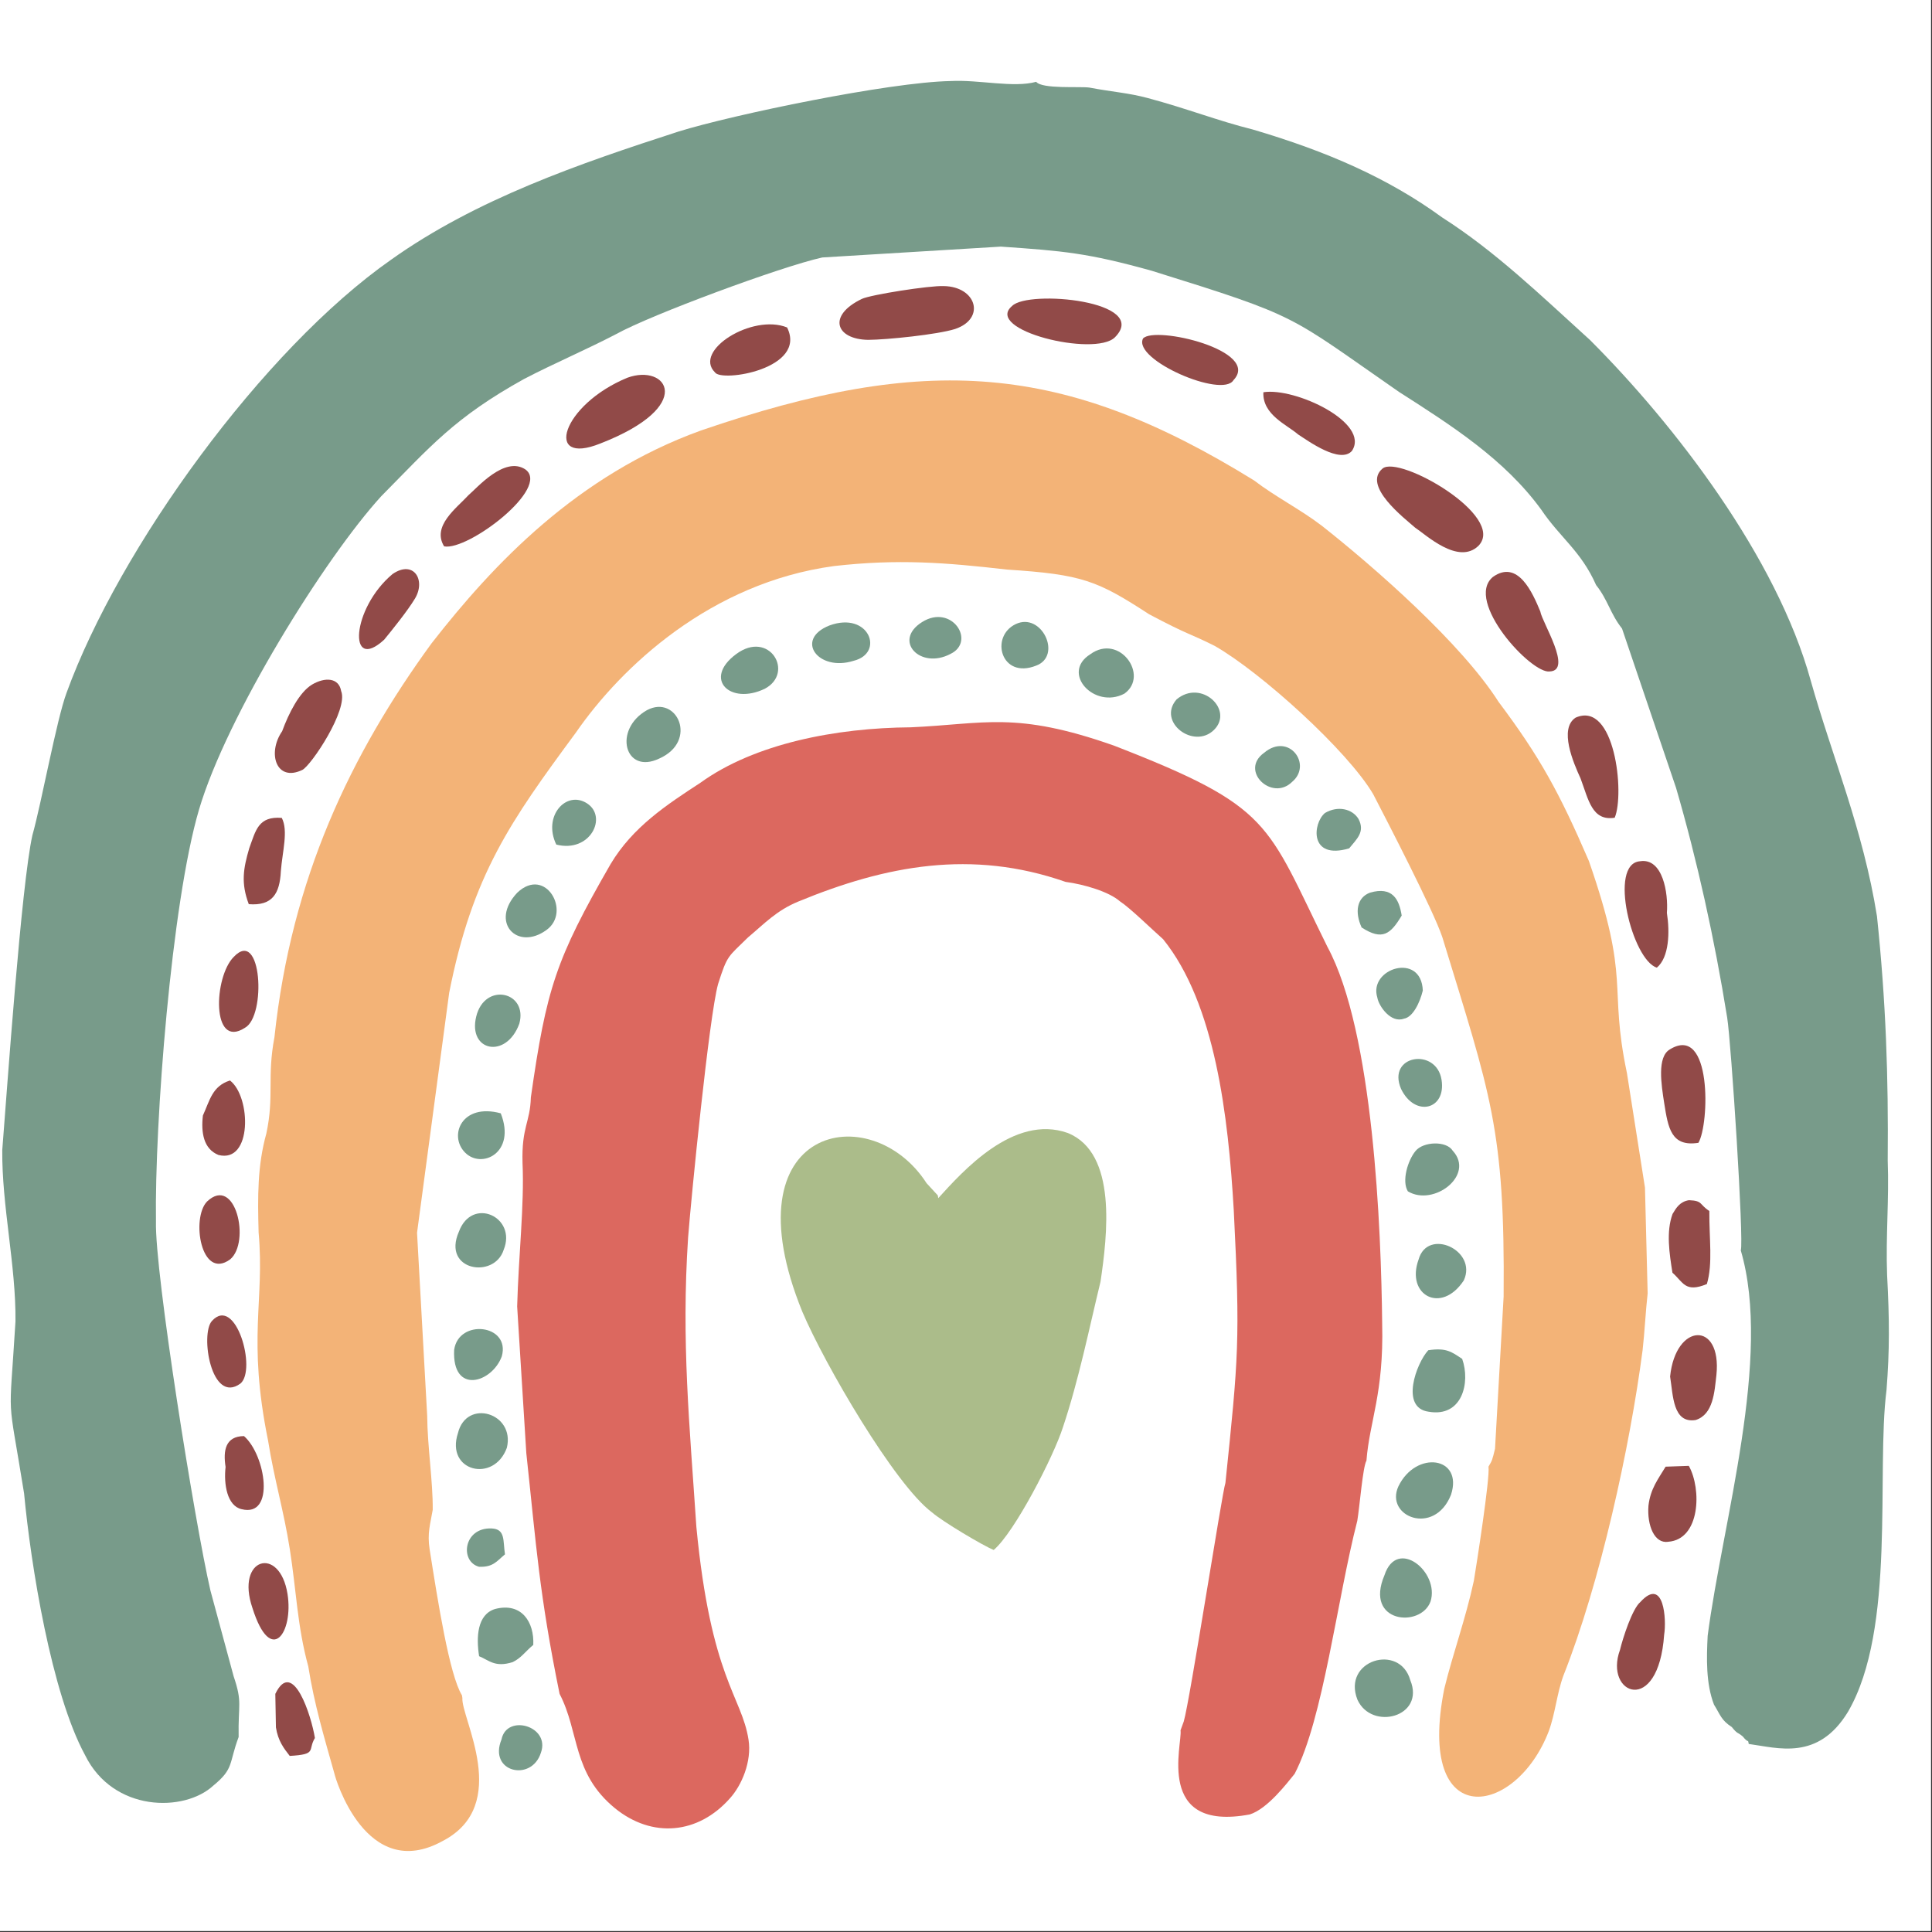 <?xml version="1.0" encoding="UTF-8"?>
<svg width="1587" height="1587" version="1.0" viewBox="0 0 1190.2 1190.2" xmlns="http://www.w3.org/2000/svg" zoomAndPan="magnify">
 <rect x="0" y="0" width="1190.2" height="1190.2" fill="#333333" stroke="none"/>
 <defs>
  <clipPath id="a">
   <path d="m0 0h1189.5v1189.5h-1189.5z"/>
  </clipPath>
  <clipPath id="b">
   <path d="m1 49.008h1163v1062h-1163z"/>
  </clipPath>
 </defs>
 <g clip-path="url(#a)" fill="#fff">
  <path d="m0 0h1189.5v1189.5h-1189.5z"/>
  <path d="m0 0h1189.5v1189.5h-1189.5z"/>
 </g>
 <g clip-path="url(#b)">
  <path d="m147.01 1070.1c-0.371-20.594 2.465-21.035-3.074-37.41l-14.32-52.91c-9.59-41.566-34.383-196.18-33.535-227.31-0.879-60.133 9.488-196.07 26.547-253.81 17.055-57.738 77.477-154.91 112.27-193 30.195-30.492 44.887-48.285 87.812-72.125 18.883-9.824 38.066-17.926 56.945-27.754 21.48-11.918 101.49-41.531 126.89-47.168l110-6.688c38.438 2.668 53.23 3.816 93.016 14.891 92.309 28.77 83.223 26.742 152.29 74.621 32.559 20.801 65.117 41.598 87.645 72.562 11.516 17.152 24.555 25.492 33.773 46.426 7.332 9.219 8.68 17.594 15.977 26.809l33.301 98.191c12.969 44.5 23.645 92.785 31.48 141.51 2.43 15.129 10.402 137.9 8.375 143.37 19.352 65.91-11.215 167.07-20.398 237.37-0.711 13.875-1.117 29.441 3.883 42.441 3.918 6.281 4.457 9.625 10.977 13.812 3.648 4.59 3.379 2.902 6.789 5.84 3.648 4.59 3.106 1.25 3.648 4.59 17.934 2.398 42.621 10.637 61.129-19.785 29.793-51.121 17.293-147.35 23.746-198.27 1.926-24.41 1.824-43.32 0.371-70.668-0.914-23.977 1.281-46.699 0.371-70.672 0.473-51.727-1.113-97.988-6.621-150.52-8.609-53.789-27.324-97.379-40.832-145.23-20.973-75.973-83.727-157.55-135.95-209.75-30.801-27.957-58.461-54.699-91.02-75.465-33.102-24.141-70.859-40.719-116.86-54.258-21.309-5.305-40.055-12.766-64.473-19.316-12.227-3.273-21.043-3.644-36.105-6.481-5.981-0.812-29.047 1.047-32.73-3.547-13.98 3.883-35.293-1.418-52.688-0.473-37.895 0.676-134.09 20.73-167.49 31.062-61.133 19.789-124.87 41.703-177.32 79.078-78.832 55.242-167.39 177.44-199.85 266.81-6.113 16.445-15.434 67.836-21.008 87.621-6.82 30.32-15.668 157.41-18.574 194.02-0.305 34.508 8.477 71.008 8.141 105.52-4.019 66.078-5.203 40.418 5.301 105.96 4.156 44.129 16.82 123.11 37.559 161.23 17.324 35.219 61.199 35.32 79.031 18.773 12.836-10.535 9.426-13.438 15.57-29.883" fill="#789b8a" fill-rule="evenodd"/>
 </g>
 <path d="m206.09 1092.9c0.27 1.688 19.25 67.562 66.77 41.156 42.457-22.184 11.047-75.801 11.992-87.988l-0.27-1.691c-7.734-12.559-14.863-57.941-19.895-89.848-1.586-10.098 0.406-15.566 1.891-24.414 0.172-17.254-3.273-39.098-3.41-58.008l-6.25-112.67 19.793-147.79c14.355-72.863 37.895-105.85 78.086-160.38 28.07-40.586 83.086-92.281 158.98-102.55 39.48-4.488 68.562-2.191 106.56 2.164 46.406 3.004 55.625 6.75 87.609 27.551 25.062 13.27 24.793 11.617 40.395 19.484 28.406 16.207 81.938 64.59 97.645 91.402 8.242 15.934 37.117 71.648 42.555 88.023 29.621 96.941 38.672 117.91 37.762 221.36l-5.305 93.836c-1.754 7.156-1.754 7.156-4.019 10.973 1.051 6.719-7.531 61.453-9.016 70.301-4.965 23.16-13.004 45.109-18.238 66.582-17.598 88.871 44.043 79.18 64.406 26.035 4.019-10.973 4.965-23.164 8.984-34.137 22.598-56.961 41.004-140.77 48.805-200.57 1.219-10.535 1.891-24.41 3.109-34.945-0.645-22.285-1.016-42.883-1.656-65.168-3.715-23.535-7.16-45.379-11.113-70.57-11.551-55 2.738-55.543-23.438-130.64-18.07-41.938-30.195-64.121-55.629-98.02-22.898-35.992-76.195-82.727-108.96-108.55-13.07-9.996-28.641-17.863-41.711-27.891-117.67-72.73-201.84-78.438-340.75-30.727-76.059 27.484-127.73 82.117-165.97 131.18-49.578 68.07-86.328 144.48-96.73 242.54-4.695 24.852-0.031 36.16-4.996 59.359-5.508 19.82-5.371 38.727-4.762 61.012 3.816 42.441-7.027 64.828 5.84 128.24 3.715 23.531 9.695 43.25 13.375 66.785 3.988 25.223 4.594 47.473 11.383 72.258 3.715 23.5 9.695 43.219 16.18 66.316" fill="#f3b377" fill-rule="evenodd"/>
 <path d="m344.73 1043.5c12.395 23.871 7.668 48.723 34.043 70.398 23.035 18.773 51.34 16.039 70.828-5.977 7.328-8.035 13.645-22.824 11.516-36.262-4.223-26.879-23.168-37.684-32.121-131.01-4.188-63.07-9.32-113.92-5.098-178.28 1.891-24.414 12.969-136.38 18.473-156.16 5.777-18.133 6.012-16.445 18.441-28.734 10.133-8.477 17.496-16.547 30.973-22.082 53.902-22.254 106.86-32.316 164.62-12.125 11.754 1.59 26.816 6.113 33.473 11.953 6.383 4.156 19.992 17.527 26.648 23.367 32.086 39.707 40.156 109.06 43.535 167.07 4.051 80.293 2.836 90.828-5.137 167.85-1.992 5.469-21.918 134.32-25.668 146.98l-1.992 5.469c1.316 8.406-15.941 62.77 42.625 51.828 10.941-3.441 22.832-19.109 27.66-25.02 17.633-33.766 26.141-107.44 38.605-155.89 1.484-8.844 3.379-33.258 5.641-37.039 1.891-24.414 10.738-41.297 9.691-84.211-0.605-58.449-5.367-179.97-33.738-232.34-37.93-76.68-33.641-85.965-131.48-123.95-60.797-21.441-79.609-13.305-125.24-11.277-45.898 0.336-96.055 9.961-129.56 34.168-20.84 13.609-41.645 27.215-55.289 50.043-33.809 58.715-39.586 76.848-49.145 143.77-0.438 15.566-5.773 18.133-5.133 40.418 1.184 25.629-2.465 57.23-3.309 88.363l5.641 90.391c6.211 57.566 7.934 86.574 20.5 148.3" fill="#dc685f" fill-rule="evenodd"/>
 <path d="m578.01 738.12-0.27-1.688-6.926-7.527c-34.211-53.184-123.34-35.691-76.531 79.211 13.68 32.281 56.941 106.43 79.742 123.48 6.652 5.84 31.984 20.797 38.129 23.262 12.699-10.602 36.883-57.465 42.66-75.598 9.762-29.105 16.211-61.117 23.168-89.75 4.156-28.227 10.504-79.145-20.164-91.535-33.469-11.922-65.117 24.074-79.809 40.145" fill="#abbc8a" fill-rule="evenodd"/>
 <path d="m530.93 184.14c-21.344 10.266-16.18 24.918 3.953 25.223 11.48-0.066 42.555-3.242 53.496-6.684 19.086-6.449 13.105-26.168-7.023-26.441-8.645-0.402-45.09 5.336-50.426 7.902" fill="#914a48" fill-rule="evenodd"/>
 <path d="m851.72 288.64c-12.668 10.602 13.441 30.59 20.094 36.434 6.387 4.152 26.648 23.363 39.078 11.074 17.227-18.199-49.039-56.016-59.172-47.508" fill="#914a48" fill-rule="evenodd"/>
 <path d="m386.41 232.73c-40.426 16.711-51.672 54.629-16.582 40.484 59.512-23.129 41.004-49.5 16.582-40.484" fill="#914a48" fill-rule="evenodd"/>
 <path d="m919.68 355.43c-17.766 14.855 23.812 59.965 35.023 58.211 14.289-0.543-4.762-30.254-5.809-36.973-4.695-11.312-13.746-32.281-29.215-21.238" fill="#914a48" fill-rule="evenodd"/>
 <path d="m623.51 188.49c-17.766 14.855 50.898 31.605 63.324 19.312 22.293-22.453-53.465-29.477-63.324-19.312" fill="#914a48" fill-rule="evenodd"/>
 <path d="m192.27 421.71c-7.867 4.695-14.422 17.762-18.441 28.734-9.355 13.543-3.644 31.57 12.398 23.875 5.336-2.566 28.57-37.211 23.945-48.555-1.387-8.375-10.031-8.711-17.902-4.055" fill="#914a48" fill-rule="evenodd"/>
 <path d="m273.6 336.59c14.793 2.836 66.062-36.23 49.953-47.473-12.801-8.305-29.758 11.582-34.824 15.801-7.394 8.07-22.863 19.113-15.129 31.672" fill="#914a48" fill-rule="evenodd"/>
 <path d="m1046.3 704.02c6.82-11.414 8.477-73.676-17.664-57.504-7.871 4.695-5.234 21.477-3.379 33.262 2.398 15.125 4.258 26.875 21.043 24.242" fill="#914a48" fill-rule="evenodd"/>
 <path d="m994.72 503.76c6.285-14.754 0.102-72.359-24.082-61.656-10.402 6.82-1.383 27.758 3.043 37.414 4.894 13.031 7.023 26.473 21.039 24.242" fill="#914a48" fill-rule="evenodd"/>
 <path d="m1020.7 596.11c7.598-6.348 8.039-21.914 6.18-33.695 0.945-12.191-2.5-34.039-16.516-31.844-19.859 1.418-4.727 61.016 10.336 65.539" fill="#914a48" fill-rule="evenodd"/>
 <path d="m1025.2 1007c1.484-8.848 0.031-36.164-14.66-20.094-5.066 4.258-10.84 22.387-12.562 29.547-10.031 27.418 23.707 41.059 27.223-9.453" fill="#914a48" fill-rule="evenodd"/>
 <path d="m1057.4 846.95c3.379-33.262-25.16-32.215-28.539 1.047 1.859 11.75 1.688 29.004 15.707 26.809 10.941-3.445 11.617-17.324 12.832-27.855" fill="#914a48" fill-rule="evenodd"/>
 <path d="m1030.3 784.04c6.656 5.84 7.734 12.562 21.211 6.988 3.75-12.66 1.387-27.754 1.52-45.008-6.418-4.152-3.848-6.281-12.531-6.652-5.606 0.879-7.867 4.695-10.129 8.477-4.055 11.008-1.926 24.445-0.07 36.195" fill="#914a48" fill-rule="evenodd"/>
 <path d="m778.3 241.64c-0.676 13.875 14.656 20.09 21.312 25.93 6.383 4.152 25.871 18.301 33.199 10.266 11.617-17.32-34.922-39.305-54.512-36.195" fill="#914a48" fill-rule="evenodd"/>
 <path d="m704.16 208.52c-6.551 13.066 48.906 37.074 55.727 25.66 17.227-18.199-48.363-33.695-55.727-25.66" fill="#914a48" fill-rule="evenodd"/>
 <path d="m484.89 201.73c-21.445-8.68-58.023 14.316-44.445 27.652 3.848 6.281 57.078-2.094 44.445-27.652" fill="#914a48" fill-rule="evenodd"/>
 <path d="m1026.1 903.54c-4.562 7.598-9.355 13.539-10.574 24.039-0.945 12.191 3.719 23.535 12.125 22.219 19.863-1.418 20.707-32.551 12.734-46.766z" fill="#914a48" fill-rule="evenodd"/>
 <path d="m153.26 557.01c14.523 1.145 19.082-6.449 19.758-20.328 0.945-12.191 4.695-24.852 0.574-32.82-14.523-1.148-16.008 7.699-20.027 18.637-3.715 12.664-5.203 21.512-0.305 34.512" fill="#914a48" fill-rule="evenodd"/>
 <path d="m879.86 831.82c-7.363 8.035-17.395 35.453 0.203 37.852 20.672 3.644 25.906-17.863 20.703-32.551-6.348-4.152-9.691-7.055-20.906-5.301" fill="#789b8a" fill-rule="evenodd"/>
 <path d="m241.82 353.64c-25.367 21.207-27.695 61.184-5.137 40.418 4.832-5.91 14.422-17.762 18.98-25.355 6.824-11.414-0.875-23.977-13.844-15.062" fill="#914a48" fill-rule="evenodd"/>
 <path d="m836.25 1047.1c8.781 19.277 41.879 10.637 32.559-12.02-6.519-23.062-42.152-12.293-32.559 12.02" fill="#789b8a" fill-rule="evenodd"/>
 <path d="m295.15 1020.3c6.148 2.5 9.727 7.09 20.672 3.644 5.336-2.566 7.598-6.379 12.699-10.602 0.676-13.875-7.027-26.438-23.578-22.117-10.977 3.414-11.648 17.289-9.793 29.074" fill="#789b8a" fill-rule="evenodd"/>
 <path d="m144.04 589.45c-12.426 12.293-13.949 57.301 6.891 43.691 13.207-7.223 10.336-61.891-6.891-43.691" fill="#914a48" fill-rule="evenodd"/>
 <path d="m893.87 920.89c7.769-23.602-21.582-27.621-32.387-5.234-8.547 18.57 22.086 30.961 32.387 5.234" fill="#789b8a" fill-rule="evenodd"/>
 <path d="m141.68 665.63c-10.941 3.445-12.43 12.289-16.684 21.574-1.215 10.504 0.371 20.598 9.59 24.312 20.91 5.301 20.133-35.895 7.094-45.887" fill="#914a48" fill-rule="evenodd"/>
 <path d="m881.27 986.6c5.777-18.133-20.637-39.812-28.371-16.207-12.598 29.543 22.359 32.648 28.371 16.207" fill="#789b8a" fill-rule="evenodd"/>
 <path d="m155.52 990.62c11.418 36.098 25.332 14.957 21.617-8.574-4.762-30.223-32.223-22.453-21.617 8.574" fill="#914a48" fill-rule="evenodd"/>
 <path d="m312.24 891.92c5.234-21.473-24.891-30.523-30.125-9.047-7.769 23.602 22.121 30.961 30.125 9.047" fill="#789b8a" fill-rule="evenodd"/>
 <path d="m150.32 884.7c-11.484 0.07-12.938 8.914-11.352 19.012-1.215 10.535 0.914 23.973 9.832 26 20.938 5.301 14.859-33.328 1.52-45.012" fill="#914a48" fill-rule="evenodd"/>
 <path d="m398.57 437.48c-21.074 11.918-13.781 40.047 7.566 29.816 24.148-10.703 10.977-39.641-7.566-29.816" fill="#789b8a" fill-rule="evenodd"/>
 <path d="m127.56 740.18c-9.895 10.16-3.781 48.824 14.219 35.656 12.699-10.637 3.277-52.203-14.219-35.656" fill="#914a48" fill-rule="evenodd"/>
 <path d="m867.32 733.93c15.875 9.559 41.512-9.957 27.629-25.02-3.852-6.277-18.137-5.738-22.934 0.172-4.828 5.906-8.578 18.57-4.695 24.848" fill="#789b8a" fill-rule="evenodd"/>
 <path d="m130.57 813.76c-7.363 8.035-0.477 51.727 17.562 38.559 10.133-8.508-2.871-54.668-17.562-38.559" fill="#914a48" fill-rule="evenodd"/>
 <path d="m310.28 769.96c8.309-20.258-19.559-33.086-27.594-11.141-10.574 24.039 21.816 29.273 27.594 11.141" fill="#789b8a" fill-rule="evenodd"/>
 <path d="m901.78 788.77c8.543-18.57-22.359-32.652-27.867-12.832-8.004 21.914 13.984 33.969 27.867 12.832" fill="#789b8a" fill-rule="evenodd"/>
 <path d="m169.61 1043.5 0.371 20.633c1.316 8.406 4.93 13 8.512 17.59 17.09-0.98 10.941-3.445 15.5-11.039-2.125-13.473-13.543-49.57-24.383-27.184" fill="#914a48" fill-rule="evenodd"/>
 <path d="m671.64 403.07c-18.273 11.48 2.496 34.035 21.039 24.242 15.504-11.039-3.004-37.41-21.039-24.242" fill="#789b8a" fill-rule="evenodd"/>
 <path d="m318.69 549.91c-17.227 18.199-0.035 36.164 17.965 22.996 15.469-11.043-0.504-39.539-17.965-22.996" fill="#789b8a" fill-rule="evenodd"/>
 <path d="m453.45 403c-20.566 15.293-3.644 31.57 17.699 21.305 18.543-9.824 2.836-36.602-17.699-21.305" fill="#789b8a" fill-rule="evenodd"/>
 <path d="m309.13 835.57c5.504-19.789-26.648-23.367-29.352-3.984-1.352 27.754 23.305 20.426 29.352 3.984" fill="#789b8a" fill-rule="evenodd"/>
 <path d="m510.93 385.34c-21.613 8.578-6.957 28.633 14.93 21.746 19.352-4.762 9.492-30.762-14.93-21.746" fill="#789b8a" fill-rule="evenodd"/>
 <path d="m319.91 630.68c5.504-19.816-21.312-25.93-26.547-4.422-5.234 21.477 18.508 26.336 26.547 4.422" fill="#789b8a" fill-rule="evenodd"/>
 <path d="m848.51 614.61c0.812 5.031 8.242 15.938 16.383 12.934 5.606-0.879 9.895-10.164 11.617-17.324-0.879-23.973-33.707-13.641-28 4.391" fill="#789b8a" fill-rule="evenodd"/>
 <path d="m308.49 685.86c-23.98-6.551-32.289 13.707-22.02 24.141 10.266 10.434 31.613 0.168 22.02-24.141" fill="#789b8a" fill-rule="evenodd"/>
 <path d="m625.67 384.5c-16.008 7.699-8.984 34.137 12.633 25.559 16.277-6.008 3.375-33.258-12.633-25.559" fill="#789b8a" fill-rule="evenodd"/>
 <path d="m724.83 430.86c-12.16 13.98 10.637 31.062 23.066 18.773 12.395-12.289-7.836-31.504-23.066-18.773" fill="#789b8a" fill-rule="evenodd"/>
 <path d="m568.05 383.21c-18.27 11.48-1.113 29.445 17.461 19.652 15.977-7.699 0.812-31.129-17.461-19.652" fill="#789b8a" fill-rule="evenodd"/>
 <path d="m863.14 670.86c8.512 17.59 27.863 12.828 24.926-5.641-3.176-20.156-33.977-15.328-24.926 5.641" fill="#789b8a" fill-rule="evenodd"/>
 <path d="m342.7 520.3c20.941 5.301 31.781-17.055 18.98-25.359-12.801-8.34-27.492 7.766-18.98 25.359" fill="#789b8a" fill-rule="evenodd"/>
 <path d="m333.21 1079.8c6.016-16.441-21.039-24.242-24.25-8.238-8.309 20.258 18.512 26.371 24.25 8.238" fill="#789b8a" fill-rule="evenodd"/>
 <path d="m838.82 571.36c12.801 8.309 17.867 4.086 24.688-7.328-1.586-10.094-5.707-18.062-19.453-14.145-8.141 3.004-9.625 11.852-5.234 21.473" fill="#789b8a" fill-rule="evenodd"/>
 <path d="m831.15 522.63c4.797-5.91 9.898-10.164 5.742-18.133-3.852-6.281-12.801-8.305-20.668-3.644-7.602 6.379-9.762 29.105 14.926 21.777" fill="#789b8a" fill-rule="evenodd"/>
 <path d="m778.8 463.71c-15.469 11.043 4.766 30.254 17.191 17.965 12.699-10.602-1.957-30.691-17.191-17.965" fill="#789b8a" fill-rule="evenodd"/>
 <path d="m311.09 957.53c-1.316-8.406 0.406-15.566-8.242-15.938-17.324-0.707-19.758 20.328-7.766 23.602 8.68 0.375 10.941-3.41 16.008-7.664" fill="#789b8a" fill-rule="evenodd"/>
</svg>
